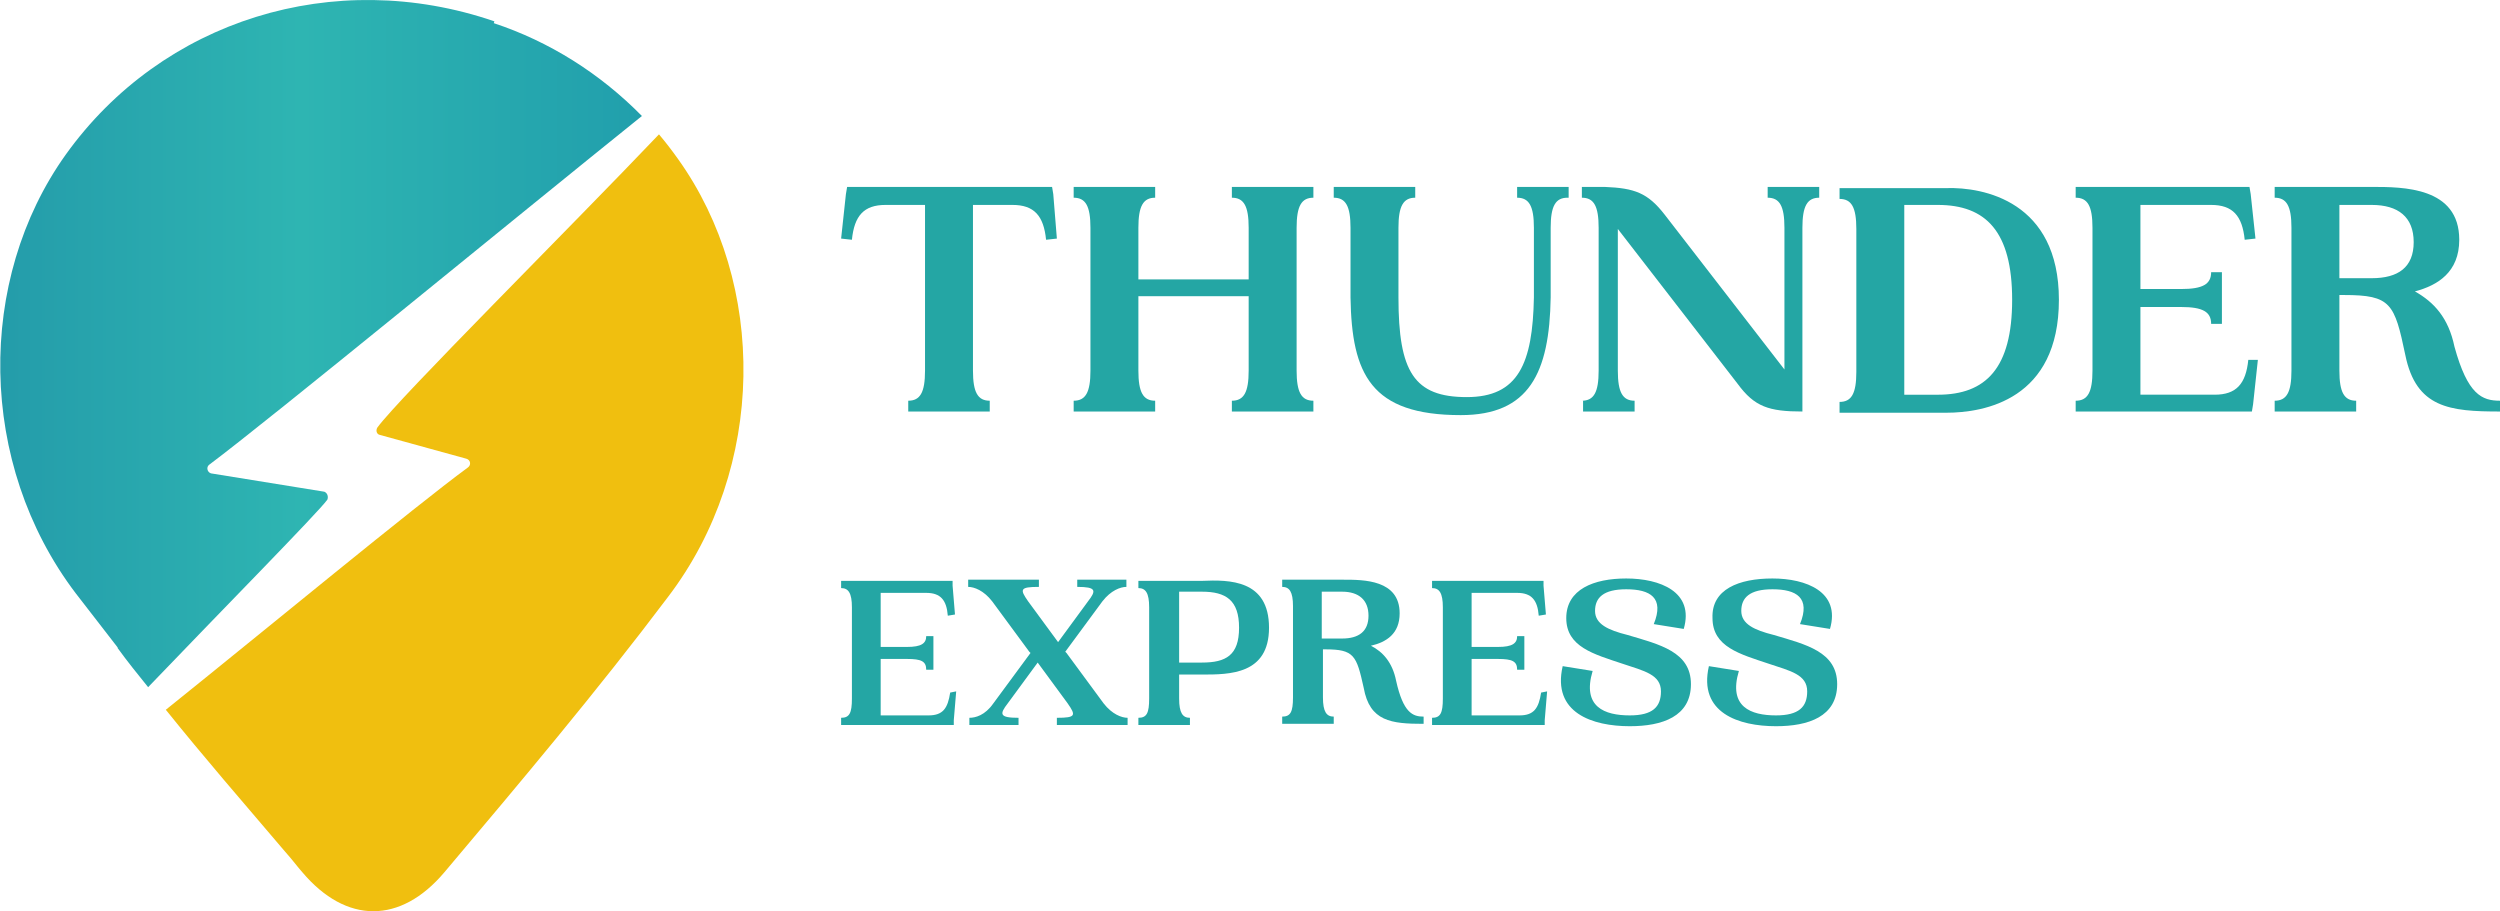 <svg width="107" height="39" viewBox="0 0 107 39" fill="none" xmlns="http://www.w3.org/2000/svg">
<path d="M29.013 6.796C28.752 6.429 28.491 6.09 28.204 5.75C24.474 9.671 17.064 17.044 16.151 18.299C16.072 18.43 16.125 18.587 16.255 18.613L19.96 19.633C20.142 19.685 20.169 19.894 20.038 19.999C17.69 21.724 11.428 26.901 7.097 30.378C8.715 32.392 10.437 34.379 12.107 36.34C12.341 36.601 12.576 36.889 12.785 37.15C12.837 37.203 12.889 37.281 12.941 37.333C14.82 39.556 17.142 39.556 19.02 37.333C22.282 33.464 25.543 29.594 28.596 25.542C32.796 20.025 32.849 12.155 29.013 6.796Z" fill="#F0BF0F"/>
<path d="M13.88 21.045L9.028 20.26C8.871 20.208 8.819 19.999 8.949 19.894C11.506 17.986 22.203 9.201 27.474 4.965C25.673 3.135 23.508 1.776 21.134 0.991L21.16 0.913C14.298 -1.44 6.94 0.86 2.818 6.612C-1.017 11.972 -0.965 19.842 3.235 25.385C3.836 26.169 4.436 26.927 5.036 27.712C5.036 27.712 5.036 27.712 5.036 27.738C5.453 28.313 5.897 28.862 6.34 29.411C9.419 26.195 13.62 21.934 14.011 21.385C14.063 21.254 14.011 21.097 13.88 21.045Z" fill="url(#paint0_linear_2831_665)"/>
<path d="M45.234 10.211L44.772 10.262C44.67 9.233 44.259 8.771 43.336 8.771H41.643V15.865C41.643 16.791 41.848 17.151 42.361 17.151V17.613H38.873V17.151C39.386 17.151 39.591 16.791 39.591 15.865V8.771H37.898C36.975 8.771 36.564 9.233 36.462 10.262L36 10.211L36.205 8.308L36.257 8H45.029L45.08 8.308L45.234 10.211Z" fill="#24A6A4"/>
<path d="M55.495 9.748V15.865C55.495 16.791 55.7 17.151 56.213 17.151V17.613H52.724V17.151C53.237 17.151 53.443 16.791 53.443 15.865V12.678H48.723V15.865C48.723 16.791 48.928 17.151 49.441 17.151V17.613H45.953V17.151C46.466 17.151 46.671 16.791 46.671 15.865V9.748C46.671 8.822 46.466 8.462 45.953 8.462V8H49.441V8.462C48.928 8.462 48.723 8.822 48.723 9.748V11.958H53.443V9.748C53.443 8.822 53.237 8.462 52.724 8.462V8H56.213V8.462C55.7 8.462 55.495 8.822 55.495 9.748Z" fill="#24A6A4"/>
<path d="M67.087 8.462C66.574 8.462 66.369 8.822 66.369 9.748V12.729C66.318 15.968 65.445 17.767 62.521 17.767C58.674 17.767 57.853 16.02 57.802 12.729V9.748C57.802 8.822 57.596 8.462 57.084 8.462V8H60.572V8.462C60.059 8.462 59.854 8.822 59.854 9.748V12.729C59.854 15.917 60.521 16.996 62.778 16.996C64.984 16.996 65.599 15.557 65.651 12.729V9.748C65.651 8.822 65.445 8.462 64.933 8.462V8H67.138V8.462H67.087Z" fill="#24A6A4"/>
<path d="M67.704 17.151C68.217 17.151 68.422 16.791 68.422 15.865V9.748C68.422 8.822 68.217 8.462 67.704 8.462V8H68.679C69.961 8.051 70.526 8.257 71.244 9.182L76.374 15.814V9.748C76.374 8.822 76.169 8.462 75.656 8.462V8H77.862V8.462C77.349 8.462 77.143 8.822 77.143 9.748V17.613C75.707 17.613 75.091 17.408 74.373 16.43L69.243 9.799V15.865C69.243 16.791 69.448 17.151 69.961 17.151V17.613H67.755V17.151H67.704Z" fill="#24A6A4"/>
<path d="M88.121 12.832C88.121 17.099 84.94 17.665 83.299 17.665H78.733V17.202C79.246 17.202 79.451 16.842 79.451 15.917V9.799C79.451 8.874 79.246 8.514 78.733 8.514V8.051H83.299C84.889 8 88.121 8.617 88.121 12.832ZM86.12 12.832C86.12 9.902 84.992 8.771 82.939 8.771H81.503V16.894H82.939C84.992 16.894 86.12 15.763 86.12 12.832Z" fill="#24A6A4"/>
<path d="M96.637 15.402L96.432 17.305L96.381 17.613H88.839V17.151C89.353 17.151 89.558 16.791 89.558 15.865V9.748C89.558 8.822 89.353 8.462 88.839 8.462V8H96.278L96.33 8.308L96.534 10.211L96.073 10.262C95.97 9.233 95.56 8.771 94.637 8.771H91.61V12.37H93.354C94.277 12.37 94.637 12.164 94.637 11.65H95.098V13.861H94.637C94.637 13.346 94.277 13.14 93.354 13.14H91.61V16.893H94.79C95.714 16.893 96.124 16.43 96.227 15.402H96.637Z" fill="#24A6A4"/>
<path d="M107 17.151V17.613C104.845 17.613 103.409 17.459 102.948 15.197C102.486 12.986 102.332 12.627 100.331 12.627H100.126V15.865C100.126 16.791 100.331 17.151 100.844 17.151V17.613H97.356V17.151C97.868 17.151 98.074 16.791 98.074 15.865V9.748C98.074 8.822 97.868 8.462 97.356 8.462V8H101.511C102.845 8 105.256 8 105.256 10.262C105.256 11.65 104.332 12.215 103.358 12.472C104.179 12.935 104.794 13.603 105.051 14.837C105.615 16.893 106.23 17.151 107 17.151ZM101.511 11.907C102.639 11.907 103.306 11.444 103.306 10.364C103.306 9.285 102.639 8.771 101.511 8.771H100.126V11.907H101.511Z" fill="#24A6A4"/>
<path d="M40.925 29.591L40.822 30.825V31.03H36V30.722C36.359 30.722 36.462 30.516 36.462 29.899V25.992C36.462 25.375 36.308 25.17 36 25.17V24.861H40.771V25.067L40.873 26.301L40.566 26.352C40.514 25.684 40.258 25.375 39.642 25.375H37.693V27.689H38.822C39.437 27.689 39.642 27.535 39.642 27.226H39.95V28.665H39.642C39.642 28.305 39.437 28.203 38.822 28.203H37.693V30.619H39.745C40.361 30.619 40.566 30.311 40.668 29.642L40.925 29.591Z" fill="#24A6A4"/>
<path d="M47.184 25.736L45.593 27.895L45.645 27.946L47.235 30.105C47.594 30.568 48.005 30.722 48.261 30.722V31.031H45.234V30.722C46.055 30.722 46.055 30.62 45.696 30.105L44.413 28.358L43.131 30.105C42.772 30.568 42.772 30.722 43.593 30.722V31.031H41.489V30.722C41.746 30.722 42.156 30.62 42.515 30.105L44.106 27.946L44.054 27.895L42.464 25.736C42.105 25.273 41.694 25.119 41.438 25.119V24.811H44.465V25.119C43.644 25.119 43.644 25.222 44.003 25.736L45.286 27.483L46.568 25.736C46.927 25.273 46.927 25.119 46.106 25.119V24.811H48.21V25.119C47.953 25.119 47.543 25.273 47.184 25.736Z" fill="#24A6A4"/>
<path d="M54.314 26.867C54.314 28.871 52.621 28.871 51.442 28.871H50.467V29.899C50.467 30.517 50.621 30.722 50.929 30.722V31.03H48.723V30.722C49.082 30.722 49.184 30.517 49.184 29.899V25.992C49.184 25.376 49.031 25.17 48.723 25.17V24.861H51.442C52.621 24.81 54.314 24.81 54.314 26.867ZM53.032 26.867C53.032 25.684 52.468 25.324 51.442 25.324H50.467V28.358H51.442C52.468 28.358 53.032 28.049 53.032 26.867Z" fill="#24A6A4"/>
<path d="M60.931 30.671V30.98C59.546 30.98 58.623 30.877 58.366 29.437C58.059 28.049 57.956 27.792 56.725 27.792H56.622V29.849C56.622 30.465 56.776 30.671 57.084 30.671V30.98H54.878V30.671C55.237 30.671 55.34 30.465 55.34 29.849V25.942C55.34 25.324 55.186 25.119 54.878 25.119V24.811H57.494C58.366 24.811 59.905 24.811 59.905 26.25C59.905 27.124 59.341 27.483 58.674 27.638C59.187 27.895 59.598 28.358 59.752 29.129C60.059 30.517 60.47 30.671 60.931 30.671ZM57.443 27.329C58.161 27.329 58.572 27.021 58.572 26.352C58.572 25.684 58.161 25.324 57.443 25.324H56.571V27.329H57.443Z" fill="#24A6A4"/>
<path d="M66.217 29.591L66.114 30.825V31.03H61.292V30.722C61.651 30.722 61.754 30.516 61.754 29.899V25.992C61.754 25.375 61.6 25.17 61.292 25.17V24.861H66.063V25.067L66.165 26.301L65.858 26.352C65.806 25.684 65.55 25.375 64.934 25.375H62.985V27.689H64.114C64.729 27.689 64.934 27.535 64.934 27.226H65.242V28.665H64.934C64.934 28.305 64.729 28.203 64.114 28.203H62.985V30.619H65.037C65.653 30.619 65.858 30.311 65.96 29.642L66.217 29.591Z" fill="#24A6A4"/>
<path d="M69.602 24.759C71.038 24.759 72.526 25.324 72.064 26.918L70.781 26.712C71.243 25.581 70.628 25.221 69.602 25.221C68.627 25.221 68.268 25.581 68.268 26.147C68.268 26.712 68.832 26.969 69.653 27.175C71.038 27.586 72.372 27.895 72.372 29.282C72.372 30.67 71.141 31.082 69.755 31.082C68.165 31.082 66.421 30.516 66.883 28.511L68.165 28.717C67.703 30.259 68.678 30.619 69.755 30.619C70.73 30.619 71.089 30.259 71.089 29.591C71.089 28.871 70.371 28.717 69.448 28.409C68.216 27.997 67.036 27.689 67.036 26.455C67.036 25.221 68.216 24.759 69.602 24.759Z" fill="#24A6A4"/>
<path d="M75.861 24.759C77.297 24.759 78.785 25.324 78.323 26.918L77.04 26.712C77.502 25.581 76.886 25.221 75.861 25.221C74.885 25.221 74.527 25.581 74.527 26.147C74.527 26.712 75.091 26.969 75.912 27.175C77.297 27.586 78.631 27.895 78.631 29.282C78.631 30.67 77.399 31.082 76.014 31.082C74.424 31.082 72.68 30.516 73.141 28.511L74.424 28.717C73.962 30.259 74.937 30.619 76.014 30.619C76.989 30.619 77.348 30.259 77.348 29.591C77.348 28.871 76.63 28.717 75.707 28.409C74.475 27.997 73.295 27.689 73.295 26.455C73.244 25.221 74.424 24.759 75.861 24.759Z" fill="#24A6A4"/>
<defs>
<linearGradient id="paint0_linear_2831_665" x1="0.009" y1="14.702" x2="27.48" y2="14.702" gradientUnits="userSpaceOnUse">
<stop stop-color="#249CAA"/>
<stop offset="0.469" stop-color="#2EB5B2"/>
<stop offset="1" stop-color="#219FAC"/>
</linearGradient>
</defs>
</svg>

